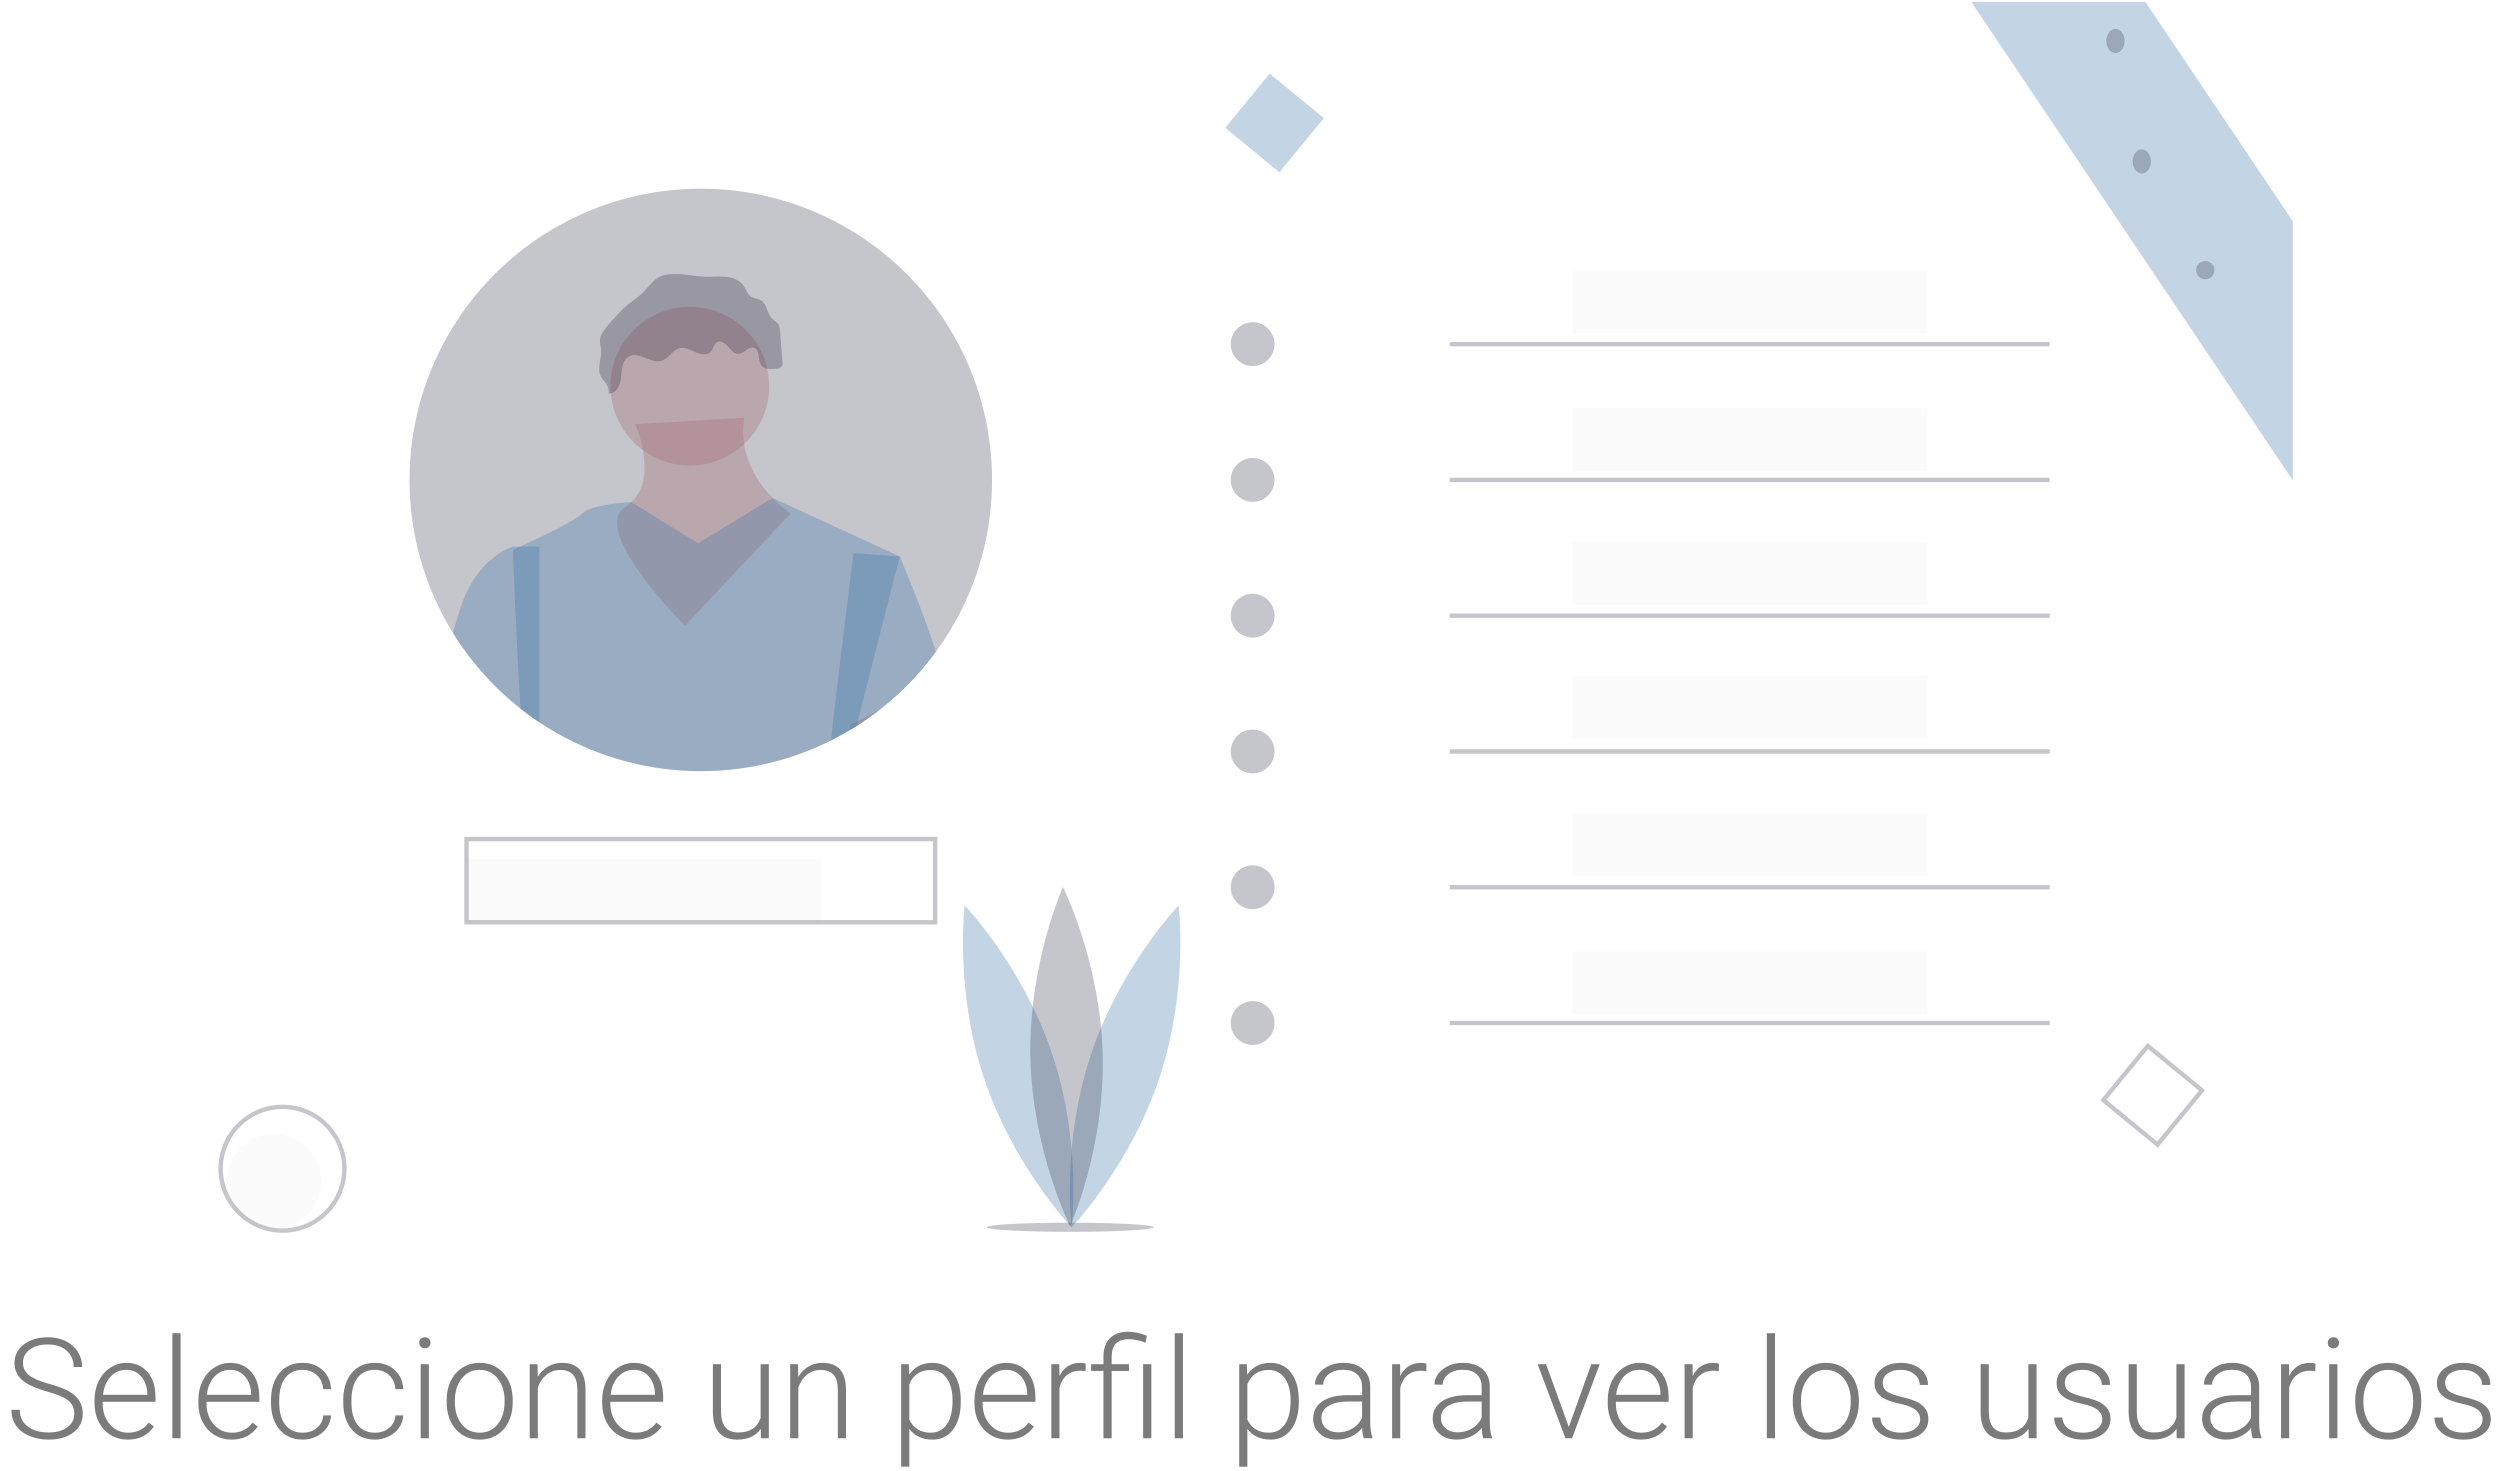 <svg width="464" height="273" viewBox="0 0 464 273" fill="none" xmlns="http://www.w3.org/2000/svg">
<path opacity="0.3" d="M425.543 41.061V89.146L424.73 87.936L366.41 1.165L365.862 0.352H398.181L398.726 1.165L424.73 39.85L425.543 41.061Z" fill="#3871A7"/>
<path opacity="0.3" d="M195.342 195.793C200.824 212.289 198.899 227.779 198.899 227.779C198.899 227.779 188.087 216.521 182.605 200.025C177.123 183.528 179.048 168.038 179.048 168.038C179.048 168.038 189.861 179.295 195.342 195.793Z" fill="#3871A7"/>
<path opacity="0.3" d="M202.456 195.793C196.974 212.289 198.899 227.779 198.899 227.779C198.899 227.779 209.712 216.521 215.194 200.025C220.676 183.528 218.749 168.038 218.749 168.038C218.749 168.038 207.937 179.295 202.456 195.793Z" fill="#3871A7"/>
<path opacity="0.3" d="M204.663 195.971C205.031 213.351 198.619 227.582 198.619 227.582C198.619 227.582 191.612 213.635 191.244 196.254C190.877 178.874 197.289 164.643 197.289 164.643C197.289 164.643 204.296 178.59 204.663 195.971Z" fill="#3F3D56"/>
<path opacity="0.3" d="M198.615 228.629C207.178 228.629 214.117 228.248 214.117 227.778C214.117 227.309 207.178 226.928 198.615 226.928C190.054 226.928 183.113 227.309 183.113 227.778C183.113 228.248 190.054 228.629 198.615 228.629Z" fill="#3F3D56"/>
<path opacity="0.3" d="M50.821 228.043C55.679 228.043 59.617 224.105 59.617 219.247C59.617 214.389 55.679 210.452 50.821 210.452C45.964 210.452 42.026 214.389 42.026 219.247C42.026 224.105 45.964 228.043 50.821 228.043Z" fill="#F2F2F2"/>
<path opacity="0.3" d="M52.435 205.018C49.282 205.022 46.259 206.277 44.029 208.506C41.8 210.737 40.546 213.76 40.543 216.913C40.543 216.979 40.543 217.044 40.547 217.109C40.586 219.304 41.23 221.446 42.409 223.299C43.588 225.152 45.256 226.642 47.228 227.607C47.927 227.951 48.658 228.223 49.411 228.419C51.395 228.94 53.479 228.94 55.463 228.419C56.216 228.223 56.947 227.951 57.645 227.607C60.064 226.428 62.012 224.466 63.171 222.038C64.33 219.61 64.632 216.86 64.027 214.239C63.422 211.617 61.947 209.279 59.842 207.604C57.736 205.928 55.125 205.017 52.435 205.018ZM55.345 227.607C54.397 227.868 53.418 227.998 52.435 227.997C52.24 227.997 52.045 227.993 51.854 227.981H51.85C51.065 227.942 50.286 227.816 49.529 227.607C47.928 227.169 46.445 226.377 45.189 225.29C43.934 224.203 42.938 222.849 42.274 221.328V221.323C41.375 219.25 41.132 216.953 41.575 214.738C42.02 212.522 43.13 210.496 44.758 208.93C46.387 207.363 48.455 206.333 50.686 205.976C52.916 205.618 55.203 205.951 57.239 206.93C59.275 207.908 60.964 209.486 62.078 211.452C63.192 213.417 63.678 215.677 63.472 217.926C63.266 220.175 62.377 222.309 60.925 224.039C59.472 225.769 57.525 227.014 55.345 227.607Z" fill="#3F3D56"/>
<path opacity="0.3" d="M152.423 159.482H86.58V171.174H152.423V159.482Z" fill="#F2F2F2"/>
<path opacity="0.3" d="M357.672 50.15H291.829V61.842H357.672V50.15Z" fill="#F2F2F2"/>
<path opacity="0.3" d="M357.672 75.756H291.829V87.448H357.672V75.756Z" fill="#F2F2F2"/>
<path opacity="0.3" d="M357.672 100.549H291.829V112.241H357.672V100.549Z" fill="#F2F2F2"/>
<path opacity="0.3" d="M357.672 125.341H291.829V137.033H357.672V125.341Z" fill="#F2F2F2"/>
<path opacity="0.3" d="M357.672 150.947H291.829V162.638H357.672V150.947Z" fill="#F2F2F2"/>
<path opacity="0.3" d="M357.672 176.552H291.829V188.243H357.672V176.552Z" fill="#F2F2F2"/>
<path opacity="0.3" d="M86.173 155.322V171.579H173.963V155.322H86.173ZM173.15 170.767H86.986V156.135H173.15V170.767Z" fill="#3F3D56"/>
<path opacity="0.3" d="M232.49 67.939C234.735 67.939 236.554 66.119 236.554 63.874C236.554 61.63 234.735 59.81 232.49 59.81C230.246 59.81 228.425 61.63 228.425 63.874C228.425 66.119 230.246 67.939 232.49 67.939Z" fill="#3F3D56"/>
<path opacity="0.3" d="M232.49 93.138C234.735 93.138 236.554 91.317 236.554 89.073C236.554 86.829 234.735 85.009 232.49 85.009C230.246 85.009 228.425 86.829 228.425 89.073C228.425 91.317 230.246 93.138 232.49 93.138Z" fill="#3F3D56"/>
<path opacity="0.3" d="M232.49 118.336C234.735 118.336 236.554 116.517 236.554 114.272C236.554 112.028 234.735 110.208 232.49 110.208C230.246 110.208 228.425 112.028 228.425 114.272C228.425 116.517 230.246 118.336 232.49 118.336Z" fill="#3F3D56"/>
<path opacity="0.3" d="M232.49 143.536C234.735 143.536 236.554 141.716 236.554 139.471C236.554 137.226 234.735 135.407 232.49 135.407C230.246 135.407 228.425 137.226 228.425 139.471C228.425 141.716 230.246 143.536 232.49 143.536Z" fill="#3F3D56"/>
<path opacity="0.3" d="M232.49 168.735C234.735 168.735 236.554 166.915 236.554 164.67C236.554 162.426 234.735 160.606 232.49 160.606C230.246 160.606 228.425 162.426 228.425 164.67C228.425 166.915 230.246 168.735 232.49 168.735Z" fill="#3F3D56"/>
<path opacity="0.3" d="M232.49 193.933C234.735 193.933 236.554 192.114 236.554 189.87C236.554 187.624 234.735 185.805 232.49 185.805C230.246 185.805 228.425 187.624 228.425 189.87C228.425 192.114 230.246 193.933 232.49 193.933Z" fill="#3F3D56"/>
<path opacity="0.3" d="M380.432 63.468H269.07V64.281H380.432V63.468Z" fill="#3F3D56"/>
<path opacity="0.3" d="M380.432 88.667H269.07V89.48H380.432V88.667Z" fill="#3F3D56"/>
<path opacity="0.3" d="M380.432 113.866H269.07V114.679H380.432V113.866Z" fill="#3F3D56"/>
<path opacity="0.3" d="M380.432 139.065H269.07V139.878H380.432V139.065Z" fill="#3F3D56"/>
<path opacity="0.3" d="M380.432 164.263H269.07V165.077H380.432V164.263Z" fill="#3F3D56"/>
<path opacity="0.3" d="M380.432 189.463H269.07V190.275H380.432V189.463Z" fill="#3F3D56"/>
<path opacity="0.3" d="M400.494 213.006L389.811 204.241L398.576 193.558L409.26 202.322L400.494 213.006ZM390.954 204.128L400.381 211.862L408.115 202.435L398.688 194.702L390.954 204.128Z" fill="#3F3D56"/>
<path opacity="0.3" d="M245.707 21.921L235.651 13.672L227.402 23.727L237.457 31.976L245.707 21.921Z" fill="#3871A7"/>
<path opacity="0.3" d="M184.124 89.073C184.143 100.537 180.497 111.707 173.719 120.954C172.947 122.01 172.138 123.043 171.289 124.039C168.89 126.866 166.207 129.441 163.282 131.721C162.99 131.949 162.693 132.175 162.392 132.4C161.295 133.22 160.166 133.999 159.007 134.736C158.653 134.96 158.299 135.179 157.942 135.391C157.133 135.883 156.309 136.351 155.471 136.797C155.06 137.016 154.645 137.232 154.231 137.439C145.712 141.689 136.221 143.616 126.72 143.024C117.218 142.433 108.041 139.344 100.114 134.07C99.691 133.794 99.277 133.509 98.866 133.216C98.094 132.672 97.334 132.103 96.594 131.517C95.912 130.981 95.245 130.424 94.591 129.855C91.145 126.86 88.093 123.44 85.507 119.677C85.003 118.943 84.515 118.195 84.044 117.434C79.659 110.32 76.985 102.285 76.229 93.962C75.474 85.639 76.658 77.254 79.69 69.466C82.721 61.678 87.517 54.699 93.701 49.077C99.884 43.456 107.286 39.344 115.327 37.065C123.368 34.787 131.827 34.403 140.041 35.945C148.254 37.487 155.999 40.913 162.665 45.953C169.331 50.992 174.739 57.509 178.463 64.991C182.186 72.473 184.124 80.716 184.124 89.073Z" fill="#3F3D56"/>
<path opacity="0.3" d="M128.032 86.406C136.166 86.406 142.759 79.813 142.759 71.679C142.759 63.546 136.166 56.952 128.032 56.952C119.899 56.952 113.305 63.546 113.305 71.679C113.305 79.813 119.899 86.406 128.032 86.406Z" fill="#A0616A"/>
<path opacity="0.3" d="M117.907 78.736C117.907 78.736 122.817 89.781 116.067 94.076C109.317 98.371 127.112 116.166 127.112 116.166L146.748 95.303C146.748 95.303 136.316 88.554 138.157 77.508L117.907 78.736Z" fill="#A0616A"/>
<path opacity="0.3" d="M163.282 131.721C162.99 131.949 162.693 132.176 162.392 132.4C161.294 133.221 160.166 133.999 159.006 134.736C158.653 134.96 158.299 135.179 157.942 135.391L157.791 134.574L159.205 133.838L163.282 131.721Z" fill="#A0616A"/>
<path opacity="0.3" d="M157.942 135.391C158.299 135.179 158.653 134.96 159.007 134.736L159.019 134.574L159.205 133.838L166.997 103.282L143.379 92.414L129.568 100.827L117.196 93.198C117.196 93.198 109.929 93.463 108.088 95.303C106.645 96.747 99.569 100.068 96.562 101.441C95.724 101.823 95.204 102.055 95.204 102.055C95.204 102.055 95.668 115.979 96.594 131.517C97.334 132.103 98.094 132.672 98.866 133.216C99.277 133.509 99.691 133.794 100.114 134.07C108.039 139.344 117.218 142.433 126.72 143.024C136.221 143.616 145.712 141.689 154.231 137.439L157.942 135.391Z" fill="#3871A7"/>
<path opacity="0.3" d="M100.114 101.441V134.07C99.691 133.794 99.277 133.509 98.866 133.216C98.094 132.672 97.334 132.103 96.594 131.517C95.911 130.981 95.245 130.424 94.591 129.855C91.145 126.86 88.093 123.44 85.507 119.677C85.003 118.943 84.515 118.195 84.043 117.434C84.442 116.125 84.889 114.68 85.385 113.097C88.453 103.282 95.204 101.441 95.204 101.441H100.114Z" fill="#3871A7"/>
<path opacity="0.3" d="M157.942 135.391C158.299 135.179 158.653 134.96 159.007 134.736C160.165 134.001 161.293 133.222 162.392 132.4C162.693 132.175 162.99 131.949 163.282 131.721C166.206 129.441 168.89 126.866 171.289 124.039C172.138 123.043 172.947 122.01 173.719 120.954C171.22 113.143 166.997 103.282 166.997 103.282L158.405 102.668C158.405 102.668 154.917 130.582 154.231 137.439L157.942 135.391Z" fill="#3871A7"/>
<path opacity="0.3" d="M119.003 54.634C118.267 55.261 117.497 55.849 116.7 56.396C115.693 57.231 114.764 58.154 113.922 59.155L112.973 60.218C112.165 61.123 111.307 62.155 111.341 63.368C111.354 63.818 111.492 64.254 111.546 64.701C111.761 66.474 110.678 68.422 111.57 69.969C111.828 70.416 112.226 70.766 112.511 71.197C112.872 71.749 113.032 72.409 112.964 73.066C113.922 73.105 114.709 72.246 115.009 71.335C115.31 70.424 115.269 69.44 115.416 68.492C115.563 67.544 115.974 66.541 116.835 66.119C118.672 65.218 120.783 67.559 122.745 66.976C124.114 66.569 124.837 64.871 126.237 64.586C127.239 64.382 128.204 64.978 129.136 65.4C130.067 65.822 131.323 66.017 131.982 65.235C132.418 64.717 132.465 63.887 133.043 63.535C133.736 63.113 134.605 63.7 135.129 64.319C135.655 64.938 136.234 65.695 137.046 65.672C138.122 65.642 138.946 64.209 139.968 64.549C141.12 64.933 140.59 66.778 141.29 67.772C141.881 68.612 143.12 68.562 144.137 68.423C144.309 68.441 144.483 68.414 144.641 68.347C144.8 68.279 144.939 68.172 145.045 68.036C145.151 67.9 145.221 67.739 145.248 67.569C145.275 67.398 145.258 67.224 145.199 67.061L144.774 61.423C144.773 61.035 144.688 60.651 144.525 60.298C144.229 59.762 143.616 59.49 143.2 59.041C142.322 58.098 142.364 56.443 141.275 55.757C140.709 55.401 139.969 55.411 139.407 55.049C138.686 54.584 138.454 53.652 137.95 52.959C137.228 51.968 135.967 51.508 134.746 51.382C133.527 51.256 132.296 51.408 131.071 51.368C128.579 51.287 126.088 50.586 123.584 50.996C121.399 51.354 120.482 53.208 119.003 54.634Z" fill="#2F2E41"/>
<path opacity="0.3" d="M409.301 51.846C410.239 51.846 411.001 51.084 411.001 50.145C411.001 49.205 410.239 48.443 409.301 48.443C408.361 48.443 407.599 49.205 407.599 50.145C407.599 51.084 408.361 51.846 409.301 51.846Z" fill="#3F3D56"/>
<path opacity="0.3" d="M397.514 32.197C398.453 32.197 399.215 31.194 399.215 29.956C399.215 28.718 398.453 27.715 397.514 27.715C396.574 27.715 395.812 28.718 395.812 29.956C395.812 31.194 396.574 32.197 397.514 32.197Z" fill="#3F3D56"/>
<path opacity="0.3" d="M392.637 9.843C393.577 9.843 394.337 8.84 394.337 7.602C394.337 6.365 393.577 5.361 392.637 5.361C391.697 5.361 390.935 6.365 390.935 7.602C390.935 8.84 391.697 9.843 392.637 9.843Z" fill="#3F3D56"/>
<path d="M13.787 262.392C13.787 261.368 13.427 260.559 12.707 259.967C11.988 259.366 10.672 258.799 8.759 258.266C6.847 257.724 5.45 257.136 4.57 256.501C3.317 255.604 2.691 254.428 2.691 252.972C2.691 251.559 3.271 250.412 4.43 249.531C5.598 248.643 7.088 248.198 8.899 248.198C10.126 248.198 11.222 248.435 12.187 248.909C13.16 249.383 13.914 250.044 14.447 250.89C14.98 251.736 15.247 252.68 15.247 253.721H13.672C13.672 252.46 13.241 251.448 12.377 250.687C11.514 249.917 10.355 249.531 8.899 249.531C7.486 249.531 6.36 249.849 5.522 250.484C4.684 251.11 4.265 251.931 4.265 252.947C4.265 253.886 4.642 254.652 5.395 255.244C6.148 255.837 7.354 256.362 9.013 256.819C10.672 257.267 11.929 257.737 12.784 258.228C13.639 258.71 14.282 259.29 14.713 259.967C15.145 260.644 15.361 261.444 15.361 262.366C15.361 263.822 14.777 264.99 13.609 265.87C12.449 266.751 10.918 267.191 9.013 267.191C7.71 267.191 6.512 266.958 5.42 266.492C4.337 266.027 3.512 265.375 2.945 264.537C2.386 263.699 2.107 262.739 2.107 261.656H3.668C3.668 262.959 4.155 263.987 5.128 264.74C6.102 265.494 7.397 265.87 9.013 265.87C10.452 265.87 11.607 265.553 12.479 264.918C13.351 264.283 13.787 263.441 13.787 262.392ZM23.702 267.191C22.534 267.191 21.476 266.903 20.528 266.327C19.588 265.752 18.856 264.952 18.331 263.928C17.807 262.895 17.544 261.74 17.544 260.462V259.916C17.544 258.596 17.798 257.407 18.306 256.349C18.822 255.291 19.538 254.462 20.452 253.861C21.366 253.251 22.356 252.947 23.422 252.947C25.09 252.947 26.41 253.518 27.383 254.66C28.365 255.795 28.856 257.348 28.856 259.32V260.17H19.055V260.462C19.055 262.019 19.5 263.319 20.388 264.36C21.285 265.392 22.411 265.908 23.765 265.908C24.578 265.908 25.293 265.76 25.911 265.464C26.537 265.168 27.104 264.694 27.612 264.042L28.564 264.766C27.447 266.382 25.826 267.191 23.702 267.191ZM23.422 254.241C22.28 254.241 21.315 254.66 20.528 255.498C19.749 256.336 19.275 257.462 19.106 258.875H27.345V258.71C27.303 257.39 26.926 256.315 26.215 255.486C25.504 254.656 24.573 254.241 23.422 254.241ZM33.515 266.937H31.992V247.437H33.515V266.937ZM42.973 267.191C41.805 267.191 40.747 266.903 39.799 266.327C38.86 265.752 38.128 264.952 37.603 263.928C37.078 262.895 36.816 261.74 36.816 260.462V259.916C36.816 258.596 37.07 257.407 37.578 256.349C38.094 255.291 38.809 254.462 39.723 253.861C40.637 253.251 41.627 252.947 42.694 252.947C44.361 252.947 45.681 253.518 46.655 254.66C47.637 255.795 48.127 257.348 48.127 259.32V260.17H38.327V260.462C38.327 262.019 38.771 263.319 39.66 264.36C40.557 265.392 41.682 265.908 43.037 265.908C43.849 265.908 44.564 265.76 45.182 265.464C45.808 265.168 46.376 264.694 46.883 264.042L47.835 264.766C46.718 266.382 45.097 267.191 42.973 267.191ZM42.694 254.241C41.551 254.241 40.586 254.66 39.799 255.498C39.021 256.336 38.547 257.462 38.377 258.875H46.617V258.71C46.574 257.39 46.198 256.315 45.487 255.486C44.776 254.656 43.845 254.241 42.694 254.241ZM56.164 265.908C57.221 265.908 58.106 265.612 58.817 265.02C59.536 264.419 59.926 263.644 59.985 262.697H61.445C61.403 263.534 61.14 264.3 60.658 264.994C60.175 265.68 59.532 266.217 58.728 266.607C57.932 266.996 57.078 267.191 56.164 267.191C54.361 267.191 52.931 266.564 51.873 265.312C50.823 264.059 50.298 262.375 50.298 260.259V259.802C50.298 258.448 50.535 257.25 51.009 256.209C51.483 255.168 52.16 254.364 53.041 253.797C53.929 253.23 54.966 252.947 56.151 252.947C57.657 252.947 58.897 253.395 59.871 254.292C60.852 255.189 61.377 256.37 61.445 257.834H59.985C59.917 256.759 59.528 255.892 58.817 255.232C58.114 254.572 57.226 254.241 56.151 254.241C54.78 254.241 53.713 254.737 52.952 255.727C52.198 256.717 51.822 258.105 51.822 259.891V260.335C51.822 262.087 52.198 263.454 52.952 264.436C53.713 265.418 54.784 265.908 56.164 265.908ZM69.57 265.908C70.628 265.908 71.512 265.612 72.223 265.02C72.942 264.419 73.332 263.644 73.391 262.697H74.851C74.809 263.534 74.546 264.3 74.064 264.994C73.582 265.68 72.938 266.217 72.134 266.607C71.339 266.996 70.484 267.191 69.57 267.191C67.767 267.191 66.337 266.564 65.279 265.312C64.229 264.059 63.705 262.375 63.705 260.259V259.802C63.705 258.448 63.942 257.25 64.415 256.209C64.889 255.168 65.567 254.364 66.447 253.797C67.335 253.23 68.372 252.947 69.557 252.947C71.064 252.947 72.303 253.395 73.277 254.292C74.259 255.189 74.783 256.37 74.851 257.834H73.391C73.323 256.759 72.934 255.892 72.223 255.232C71.521 254.572 70.632 254.241 69.557 254.241C68.186 254.241 67.12 254.737 66.358 255.727C65.605 256.717 65.228 258.105 65.228 259.891V260.335C65.228 262.087 65.605 263.454 66.358 264.436C67.12 265.418 68.19 265.908 69.57 265.908ZM79.599 266.937H78.076V253.2H79.599V266.937ZM77.809 249.227C77.809 248.939 77.902 248.698 78.088 248.503C78.275 248.3 78.528 248.198 78.85 248.198C79.172 248.198 79.426 248.3 79.612 248.503C79.806 248.698 79.904 248.939 79.904 249.227C79.904 249.515 79.806 249.756 79.612 249.95C79.426 250.145 79.172 250.242 78.85 250.242C78.528 250.242 78.275 250.145 78.088 249.95C77.902 249.756 77.809 249.515 77.809 249.227ZM82.9 259.865C82.9 258.545 83.154 257.356 83.662 256.298C84.178 255.24 84.901 254.419 85.832 253.835C86.772 253.243 87.834 252.947 89.019 252.947C90.847 252.947 92.328 253.59 93.462 254.876C94.597 256.154 95.164 257.851 95.164 259.967V260.284C95.164 261.613 94.905 262.811 94.389 263.877C93.881 264.935 93.162 265.752 92.231 266.327C91.3 266.903 90.238 267.191 89.044 267.191C87.225 267.191 85.744 266.552 84.601 265.274C83.467 263.987 82.9 262.286 82.9 260.17V259.865ZM84.423 260.284C84.423 261.926 84.847 263.276 85.693 264.334C86.548 265.384 87.665 265.908 89.044 265.908C90.415 265.908 91.524 265.384 92.371 264.334C93.225 263.276 93.653 261.884 93.653 260.157V259.865C93.653 258.816 93.458 257.855 93.069 256.984C92.68 256.112 92.134 255.439 91.431 254.965C90.729 254.483 89.925 254.241 89.019 254.241C87.665 254.241 86.56 254.775 85.706 255.841C84.851 256.899 84.423 258.287 84.423 260.005V260.284ZM99.759 253.2L99.81 255.549C100.326 254.703 100.97 254.059 101.74 253.619C102.51 253.171 103.361 252.947 104.292 252.947C105.764 252.947 106.86 253.361 107.58 254.191C108.299 255.02 108.663 256.264 108.671 257.923V266.937H107.161V257.91C107.152 256.683 106.89 255.769 106.374 255.168C105.866 254.567 105.049 254.267 103.923 254.267C102.984 254.267 102.15 254.563 101.422 255.156C100.703 255.74 100.17 256.531 99.823 257.53V266.937H98.312V253.2H99.759ZM117.926 267.191C116.758 267.191 115.7 266.903 114.752 266.327C113.813 265.752 113.081 264.952 112.556 263.928C112.031 262.895 111.769 261.74 111.769 260.462V259.916C111.769 258.596 112.023 257.407 112.531 256.349C113.047 255.291 113.762 254.462 114.676 253.861C115.59 253.251 116.581 252.947 117.647 252.947C119.314 252.947 120.635 253.518 121.608 254.66C122.59 255.795 123.081 257.348 123.081 259.32V260.17H113.28V260.462C113.28 262.019 113.724 263.319 114.613 264.36C115.51 265.392 116.636 265.908 117.99 265.908C118.802 265.908 119.517 265.76 120.135 265.464C120.762 265.168 121.329 264.694 121.836 264.042L122.789 264.766C121.671 266.382 120.051 267.191 117.926 267.191ZM117.647 254.241C116.504 254.241 115.54 254.66 114.752 255.498C113.974 256.336 113.5 257.462 113.331 258.875H121.57V258.71C121.528 257.39 121.151 256.315 120.44 255.486C119.729 254.656 118.798 254.241 117.647 254.241ZM141.197 265.198C140.283 266.526 138.823 267.191 136.817 267.191C135.353 267.191 134.24 266.767 133.478 265.921C132.716 265.066 132.327 263.805 132.31 262.138V253.2H133.821V261.948C133.821 264.563 134.879 265.87 136.995 265.87C139.195 265.87 140.587 264.961 141.171 263.141V253.2H142.695V266.937H141.222L141.197 265.198ZM148.103 253.2L148.154 255.549C148.67 254.703 149.313 254.059 150.083 253.619C150.854 253.171 151.704 252.947 152.635 252.947C154.108 252.947 155.204 253.361 155.923 254.191C156.643 255.02 157.007 256.264 157.015 257.923V266.937H155.504V257.91C155.496 256.683 155.234 255.769 154.717 255.168C154.209 254.567 153.393 254.267 152.267 254.267C151.328 254.267 150.494 254.563 149.766 255.156C149.047 255.74 148.514 256.531 148.167 257.53V266.937H146.656V253.2H148.103ZM178.318 260.208C178.318 262.35 177.844 264.051 176.896 265.312C175.948 266.564 174.679 267.191 173.087 267.191C171.208 267.191 169.77 266.531 168.771 265.21V272.218H167.26V253.2H168.669L168.746 255.143C169.736 253.679 171.17 252.947 173.049 252.947C174.691 252.947 175.978 253.569 176.909 254.813C177.848 256.057 178.318 257.783 178.318 259.992V260.208ZM176.794 259.942C176.794 258.19 176.435 256.806 175.715 255.79C174.996 254.775 173.993 254.267 172.707 254.267C171.776 254.267 170.976 254.491 170.307 254.94C169.639 255.388 169.126 256.04 168.771 256.895V263.484C169.135 264.271 169.655 264.872 170.333 265.286C171.01 265.701 171.809 265.908 172.732 265.908C174.01 265.908 175.004 265.401 175.715 264.385C176.435 263.361 176.794 261.88 176.794 259.942ZM187.014 267.191C185.846 267.191 184.788 266.903 183.84 266.327C182.901 265.752 182.169 264.952 181.644 263.928C181.119 262.895 180.857 261.74 180.857 260.462V259.916C180.857 258.596 181.111 257.407 181.619 256.349C182.135 255.291 182.85 254.462 183.764 253.861C184.678 253.251 185.668 252.947 186.735 252.947C188.402 252.947 189.722 253.518 190.696 254.66C191.678 255.795 192.168 257.348 192.168 259.32V260.17H182.368V260.462C182.368 262.019 182.812 263.319 183.701 264.36C184.598 265.392 185.723 265.908 187.078 265.908C187.89 265.908 188.605 265.76 189.223 265.464C189.849 265.168 190.417 264.694 190.924 264.042L191.876 264.766C190.759 266.382 189.139 267.191 187.014 267.191ZM186.735 254.241C185.592 254.241 184.627 254.66 183.84 255.498C183.062 256.336 182.588 257.462 182.418 258.875H190.658V258.71C190.615 257.39 190.239 256.315 189.528 255.486C188.817 254.656 187.886 254.241 186.735 254.241ZM201.474 254.495C201.153 254.436 200.81 254.406 200.446 254.406C199.498 254.406 198.694 254.673 198.034 255.206C197.382 255.731 196.917 256.497 196.637 257.504V266.937H195.126V253.2H196.612L196.637 255.384C197.441 253.759 198.732 252.947 200.509 252.947C200.932 252.947 201.267 253.002 201.512 253.112L201.474 254.495ZM204.8 266.937V254.445H202.515V253.2H204.8V251.791C204.8 250.327 205.198 249.193 205.994 248.389C206.789 247.576 207.911 247.17 209.358 247.17C210.492 247.17 211.66 247.42 212.862 247.919L212.608 249.227C211.575 248.778 210.526 248.554 209.459 248.554C207.369 248.554 206.324 249.642 206.324 251.817V253.2H209.536V254.445H206.324V266.937H204.8ZM213.687 266.937H212.164V253.2H213.687V266.937ZM219.552 266.937H218.029V247.437H219.552V266.937ZM241.058 260.208C241.058 262.35 240.584 264.051 239.636 265.312C238.688 266.564 237.419 267.191 235.828 267.191C233.949 267.191 232.51 266.531 231.511 265.21V272.218H230V253.2H231.41L231.486 255.143C232.476 253.679 233.911 252.947 235.79 252.947C237.431 252.947 238.718 253.569 239.649 254.813C240.588 256.057 241.058 257.783 241.058 259.992V260.208ZM239.535 259.942C239.535 258.19 239.175 256.806 238.456 255.79C237.736 254.775 236.733 254.267 235.447 254.267C234.516 254.267 233.716 254.491 233.047 254.94C232.379 255.388 231.867 256.04 231.511 256.895V263.484C231.875 264.271 232.396 264.872 233.073 265.286C233.75 265.701 234.55 265.908 235.472 265.908C236.75 265.908 237.745 265.401 238.456 264.385C239.175 263.361 239.535 261.88 239.535 259.942ZM253.106 266.937C252.954 266.505 252.856 265.866 252.814 265.02C252.281 265.714 251.599 266.251 250.77 266.632C249.949 267.004 249.077 267.191 248.155 267.191C246.834 267.191 245.764 266.823 244.943 266.086C244.13 265.35 243.724 264.419 243.724 263.293C243.724 261.956 244.278 260.898 245.387 260.119C246.504 259.341 248.057 258.951 250.046 258.951H252.801V257.39C252.801 256.408 252.497 255.638 251.887 255.079C251.286 254.512 250.406 254.229 249.247 254.229C248.189 254.229 247.313 254.5 246.619 255.041C245.925 255.583 245.578 256.235 245.578 256.996L244.054 256.984C244.054 255.892 244.562 254.948 245.578 254.153C246.593 253.349 247.842 252.947 249.323 252.947C250.855 252.947 252.061 253.332 252.941 254.102C253.83 254.864 254.287 255.93 254.312 257.301V263.801C254.312 265.13 254.452 266.124 254.731 266.784V266.937H253.106ZM248.333 265.845C249.348 265.845 250.254 265.6 251.049 265.109C251.853 264.618 252.437 263.962 252.801 263.141V260.119H250.084C248.569 260.136 247.385 260.416 246.53 260.957C245.675 261.49 245.248 262.227 245.248 263.166C245.248 263.936 245.531 264.575 246.098 265.083C246.674 265.591 247.418 265.845 248.333 265.845ZM264.722 254.495C264.401 254.436 264.058 254.406 263.694 254.406C262.746 254.406 261.942 254.673 261.282 255.206C260.63 255.731 260.165 256.497 259.885 257.504V266.937H258.375V253.2H259.86L259.885 255.384C260.689 253.759 261.98 252.947 263.757 252.947C264.181 252.947 264.515 253.002 264.76 253.112L264.722 254.495ZM275.297 266.937C275.145 266.505 275.048 265.866 275.005 265.02C274.472 265.714 273.791 266.251 272.961 266.632C272.14 267.004 271.269 267.191 270.346 267.191C269.026 267.191 267.955 266.823 267.134 266.086C266.322 265.35 265.916 264.419 265.916 263.293C265.916 261.956 266.47 260.898 267.579 260.119C268.696 259.341 270.249 258.951 272.238 258.951H274.993V257.39C274.993 256.408 274.688 255.638 274.079 255.079C273.478 254.512 272.597 254.229 271.438 254.229C270.38 254.229 269.504 254.5 268.81 255.041C268.116 255.583 267.769 256.235 267.769 256.996L266.246 256.984C266.246 255.892 266.753 254.948 267.769 254.153C268.785 253.349 270.033 252.947 271.514 252.947C273.046 252.947 274.252 253.332 275.132 254.102C276.021 254.864 276.478 255.93 276.503 257.301V263.801C276.503 265.13 276.643 266.124 276.922 266.784V266.937H275.297ZM270.524 265.845C271.54 265.845 272.445 265.6 273.241 265.109C274.045 264.618 274.629 263.962 274.993 263.141V260.119H272.276C270.761 260.136 269.576 260.416 268.721 260.957C267.866 261.49 267.439 262.227 267.439 263.166C267.439 263.936 267.722 264.575 268.29 265.083C268.865 265.591 269.61 265.845 270.524 265.845ZM291.167 264.842L295.343 253.2H296.905L291.776 266.937H290.544L285.39 253.2H286.952L291.167 264.842ZM304.547 267.191C303.379 267.191 302.321 266.903 301.374 266.327C300.434 265.752 299.702 264.952 299.177 263.928C298.653 262.895 298.39 261.74 298.39 260.462V259.916C298.39 258.596 298.644 257.407 299.152 256.349C299.668 255.291 300.383 254.462 301.297 253.861C302.211 253.251 303.202 252.947 304.268 252.947C305.935 252.947 307.256 253.518 308.229 254.66C309.211 255.795 309.702 257.348 309.702 259.32V260.17H299.901V260.462C299.901 262.019 300.345 263.319 301.234 264.36C302.131 265.392 303.257 265.908 304.611 265.908C305.423 265.908 306.139 265.76 306.756 265.464C307.383 265.168 307.95 264.694 308.458 264.042L309.41 264.766C308.292 266.382 306.672 267.191 304.547 267.191ZM304.268 254.241C303.125 254.241 302.161 254.66 301.374 255.498C300.595 256.336 300.121 257.462 299.952 258.875H308.191V258.71C308.149 257.39 307.772 256.315 307.061 255.486C306.35 254.656 305.419 254.241 304.268 254.241ZM319.007 254.495C318.686 254.436 318.343 254.406 317.979 254.406C317.031 254.406 316.227 254.673 315.567 255.206C314.915 255.731 314.45 256.497 314.17 257.504V266.937H312.66V253.2H314.145L314.17 255.384C314.974 253.759 316.265 252.947 318.042 252.947C318.466 252.947 318.8 253.002 319.045 253.112L319.007 254.495ZM329.443 266.937H327.919V247.437H329.443V266.937ZM332.744 259.865C332.744 258.545 332.998 257.356 333.505 256.298C334.022 255.24 334.745 254.419 335.676 253.835C336.616 253.243 337.678 252.947 338.863 252.947C340.691 252.947 342.172 253.59 343.306 254.876C344.44 256.154 345.007 257.851 345.007 259.967V260.284C345.007 261.613 344.749 262.811 344.233 263.877C343.725 264.935 343.006 265.752 342.075 266.327C341.144 266.903 340.082 267.191 338.888 267.191C337.069 267.191 335.587 266.552 334.445 265.274C333.311 263.987 332.744 262.286 332.744 260.17V259.865ZM334.267 260.284C334.267 261.926 334.69 263.276 335.537 264.334C336.391 265.384 337.509 265.908 338.888 265.908C340.259 265.908 341.368 265.384 342.214 264.334C343.069 263.276 343.497 261.884 343.497 260.157V259.865C343.497 258.816 343.302 257.855 342.913 256.984C342.523 256.112 341.977 255.439 341.275 254.965C340.572 254.483 339.768 254.241 338.863 254.241C337.509 254.241 336.404 254.775 335.549 255.841C334.694 256.899 334.267 258.287 334.267 260.005V260.284ZM356.382 263.446C356.382 262.692 356.078 262.087 355.468 261.63C354.867 261.173 353.958 260.818 352.739 260.564C351.52 260.301 350.572 260.005 349.895 259.675C349.226 259.337 348.727 258.926 348.397 258.444C348.075 257.961 347.915 257.377 347.915 256.692C347.915 255.608 348.367 254.715 349.273 254.013C350.179 253.302 351.338 252.947 352.751 252.947C354.283 252.947 355.511 253.327 356.433 254.089C357.364 254.842 357.83 255.828 357.83 257.047H356.306C356.306 256.243 355.968 255.574 355.291 255.041C354.622 254.508 353.776 254.241 352.751 254.241C351.753 254.241 350.949 254.466 350.339 254.914C349.738 255.354 349.438 255.93 349.438 256.641C349.438 257.326 349.688 257.86 350.187 258.24C350.695 258.613 351.613 258.956 352.942 259.269C354.279 259.582 355.278 259.916 355.938 260.272C356.607 260.627 357.102 261.055 357.423 261.554C357.745 262.053 357.906 262.658 357.906 263.369C357.906 264.529 357.436 265.456 356.497 266.15C355.566 266.844 354.347 267.191 352.84 267.191C351.241 267.191 349.942 266.806 348.943 266.035C347.953 265.257 347.458 264.275 347.458 263.09H348.981C349.04 263.979 349.413 264.673 350.098 265.172C350.792 265.663 351.706 265.908 352.84 265.908C353.898 265.908 354.753 265.676 355.405 265.21C356.056 264.745 356.382 264.156 356.382 263.446ZM376.492 265.198C375.578 266.526 374.118 267.191 372.112 267.191C370.648 267.191 369.535 266.767 368.773 265.921C368.011 265.066 367.622 263.805 367.605 262.138V253.2H369.116V261.948C369.116 264.563 370.174 265.87 372.29 265.87C374.49 265.87 375.882 264.961 376.466 263.141V253.2H377.99V266.937H376.517L376.492 265.198ZM390.177 263.446C390.177 262.692 389.873 262.087 389.263 261.63C388.662 261.173 387.752 260.818 386.534 260.564C385.315 260.301 384.367 260.005 383.69 259.675C383.021 259.337 382.522 258.926 382.192 258.444C381.87 257.961 381.709 257.377 381.709 256.692C381.709 255.608 382.162 254.715 383.068 254.013C383.973 253.302 385.133 252.947 386.546 252.947C388.078 252.947 389.306 253.327 390.228 254.089C391.159 254.842 391.625 255.828 391.625 257.047H390.101C390.101 256.243 389.763 255.574 389.085 255.041C388.417 254.508 387.57 254.241 386.546 254.241C385.548 254.241 384.744 254.466 384.134 254.914C383.533 255.354 383.233 255.93 383.233 256.641C383.233 257.326 383.483 257.86 383.982 258.24C384.49 258.613 385.408 258.956 386.737 259.269C388.074 259.582 389.073 259.916 389.733 260.272C390.402 260.627 390.897 261.055 391.218 261.554C391.54 262.053 391.701 262.658 391.701 263.369C391.701 264.529 391.231 265.456 390.292 266.15C389.361 266.844 388.142 267.191 386.635 267.191C385.036 267.191 383.736 266.806 382.738 266.035C381.748 265.257 381.252 264.275 381.252 263.09H382.776C382.835 263.979 383.208 264.673 383.893 265.172C384.587 265.663 385.501 265.908 386.635 265.908C387.693 265.908 388.548 265.676 389.2 265.21C389.851 264.745 390.177 264.156 390.177 263.446ZM403.964 265.198C403.05 266.526 401.59 267.191 399.584 267.191C398.12 267.191 397.007 266.767 396.246 265.921C395.484 265.066 395.095 263.805 395.078 262.138V253.2H396.588V261.948C396.588 264.563 397.646 265.87 399.762 265.87C401.963 265.87 403.355 264.961 403.939 263.141V253.2H405.462V266.937H403.99L403.964 265.198ZM418.094 266.937C417.942 266.505 417.845 265.866 417.802 265.02C417.269 265.714 416.588 266.251 415.758 266.632C414.937 267.004 414.066 267.191 413.143 267.191C411.823 267.191 410.752 266.823 409.931 266.086C409.119 265.35 408.712 264.419 408.712 263.293C408.712 261.956 409.267 260.898 410.375 260.119C411.493 259.341 413.046 258.951 415.035 258.951H417.79V257.39C417.79 256.408 417.485 255.638 416.875 255.079C416.275 254.512 415.394 254.229 414.235 254.229C413.177 254.229 412.301 254.5 411.607 255.041C410.913 255.583 410.566 256.235 410.566 256.996L409.042 256.984C409.042 255.892 409.55 254.948 410.566 254.153C411.582 253.349 412.83 252.947 414.311 252.947C415.843 252.947 417.049 253.332 417.929 254.102C418.818 254.864 419.275 255.93 419.3 257.301V263.801C419.3 265.13 419.44 266.124 419.719 266.784V266.937H418.094ZM413.321 265.845C414.336 265.845 415.242 265.6 416.038 265.109C416.842 264.618 417.426 263.962 417.79 263.141V260.119H415.073C413.558 260.136 412.373 260.416 411.518 260.957C410.663 261.49 410.236 262.227 410.236 263.166C410.236 263.936 410.519 264.575 411.086 265.083C411.662 265.591 412.407 265.845 413.321 265.845ZM429.71 254.495C429.389 254.436 429.046 254.406 428.682 254.406C427.734 254.406 426.93 254.673 426.27 255.206C425.618 255.731 425.153 256.497 424.874 257.504V266.937H423.363V253.2H424.848L424.874 255.384C425.678 253.759 426.968 252.947 428.746 252.947C429.169 252.947 429.503 253.002 429.749 253.112L429.71 254.495ZM433.824 266.937H432.3V253.2H433.824V266.937ZM432.034 249.227C432.034 248.939 432.127 248.698 432.313 248.503C432.499 248.3 432.753 248.198 433.075 248.198C433.396 248.198 433.65 248.3 433.836 248.503C434.031 248.698 434.128 248.939 434.128 249.227C434.128 249.515 434.031 249.756 433.836 249.95C433.65 250.145 433.396 250.242 433.075 250.242C432.753 250.242 432.499 250.145 432.313 249.95C432.127 249.756 432.034 249.515 432.034 249.227ZM437.125 259.865C437.125 258.545 437.378 257.356 437.886 256.298C438.403 255.24 439.126 254.419 440.057 253.835C440.997 253.243 442.059 252.947 443.244 252.947C445.072 252.947 446.553 253.59 447.687 254.876C448.821 256.154 449.388 257.851 449.388 259.967V260.284C449.388 261.613 449.13 262.811 448.614 263.877C448.106 264.935 447.387 265.752 446.456 266.327C445.525 266.903 444.462 267.191 443.269 267.191C441.449 267.191 439.968 266.552 438.826 265.274C437.692 263.987 437.125 262.286 437.125 260.17V259.865ZM438.648 260.284C438.648 261.926 439.071 263.276 439.917 264.334C440.772 265.384 441.889 265.908 443.269 265.908C444.64 265.908 445.749 265.384 446.595 264.334C447.45 263.276 447.877 261.884 447.877 260.157V259.865C447.877 258.816 447.683 257.855 447.293 256.984C446.904 256.112 446.358 255.439 445.656 254.965C444.953 254.483 444.149 254.241 443.244 254.241C441.889 254.241 440.785 254.775 439.93 255.841C439.075 256.899 438.648 258.287 438.648 260.005V260.284ZM460.763 263.446C460.763 262.692 460.458 262.087 459.849 261.63C459.248 261.173 458.338 260.818 457.12 260.564C455.901 260.301 454.953 260.005 454.276 259.675C453.607 259.337 453.108 258.926 452.778 258.444C452.456 257.961 452.295 257.377 452.295 256.692C452.295 255.608 452.748 254.715 453.654 254.013C454.559 253.302 455.719 252.947 457.132 252.947C458.664 252.947 459.891 253.327 460.814 254.089C461.745 254.842 462.21 255.828 462.21 257.047H460.687C460.687 256.243 460.348 255.574 459.671 255.041C459.003 254.508 458.156 254.241 457.132 254.241C456.134 254.241 455.33 254.466 454.72 254.914C454.119 255.354 453.819 255.93 453.819 256.641C453.819 257.326 454.069 257.86 454.568 258.24C455.076 258.613 455.994 258.956 457.323 259.269C458.66 259.582 459.659 259.916 460.319 260.272C460.987 260.627 461.483 261.055 461.804 261.554C462.126 262.053 462.287 262.658 462.287 263.369C462.287 264.529 461.817 265.456 460.877 266.15C459.946 266.844 458.728 267.191 457.221 267.191C455.622 267.191 454.322 266.806 453.324 266.035C452.333 265.257 451.838 264.275 451.838 263.09H453.362C453.421 263.979 453.793 264.673 454.479 265.172C455.173 265.663 456.087 265.908 457.221 265.908C458.279 265.908 459.134 265.676 459.786 265.21C460.437 264.745 460.763 264.156 460.763 263.446Z" fill="#7B7B7B"/>
</svg>

